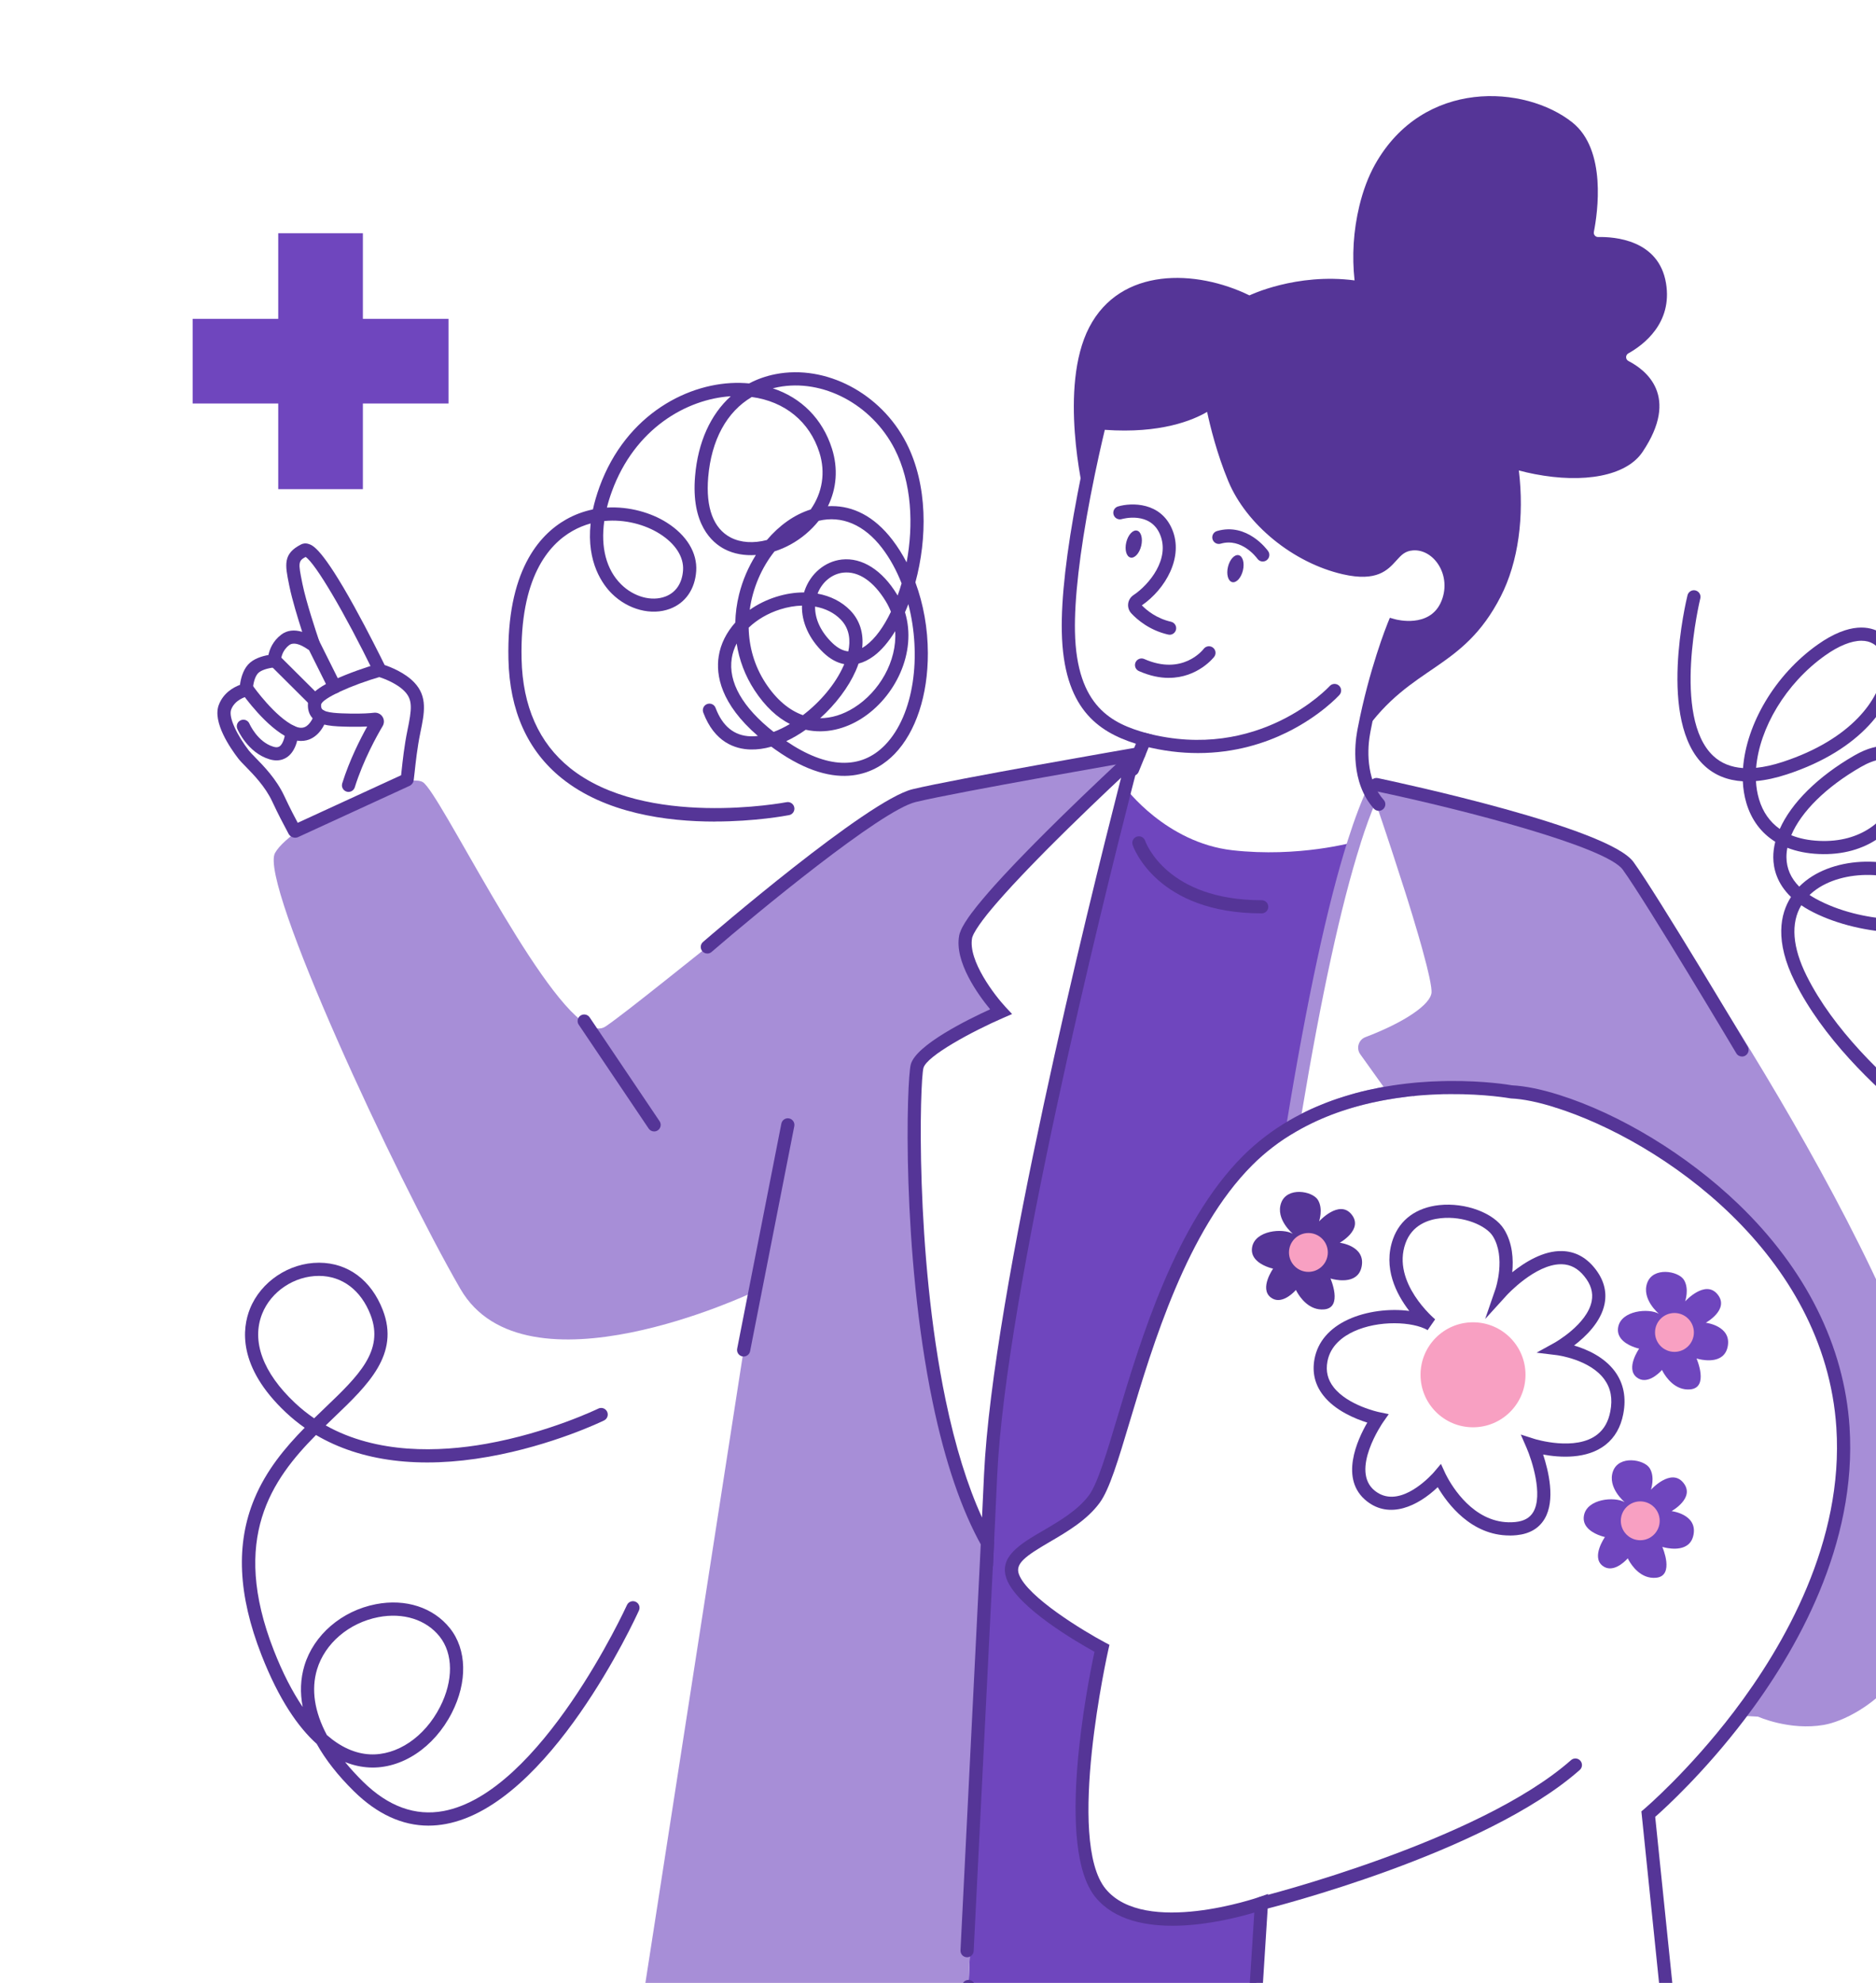 <svg width="141" height="149" viewBox="0 0 141 149" fill="none" xmlns="http://www.w3.org/2000/svg">
<path d="M101.779 63.273C100.088 68.585 98.532 76.329 97.177 84.604C95.978 85.3 94.826 86.158 93.775 87.207C86.35 94.632 84.337 109.799 82.26 112.631C80.182 115.46 75.275 116.218 76.125 118.483C76.973 120.749 82.824 123.862 82.824 123.862C82.824 123.862 79.52 138.399 82.731 142.27C85.939 146.14 94.811 143.024 94.811 143.024L94.247 151.897H72.685C72.685 151.897 73.488 131.792 74.214 115.937C74.293 114.163 74.374 112.446 74.452 110.814C75.112 96.977 82.431 67.577 84.578 59.194C84.578 59.194 87.63 63.322 92.623 63.89C97.614 64.457 101.777 63.274 101.777 63.274L101.779 63.273Z" fill="#6F46BE"/>
<path d="M84.862 57.2C84.862 57.2 84.848 57.212 84.84 57.22C84.837 57.22 84.835 57.223 84.833 57.227C84.797 57.261 84.756 57.298 84.713 57.337C84.685 57.362 84.657 57.388 84.627 57.416C84.621 57.423 84.611 57.431 84.604 57.438C84.546 57.492 84.482 57.55 84.418 57.613C84.3 57.722 84.17 57.842 84.03 57.974C83.997 58.005 83.966 58.037 83.931 58.068C83.713 58.273 83.472 58.499 83.212 58.746C83.162 58.792 83.112 58.84 83.061 58.886C82.241 59.662 81.246 60.614 80.202 61.635C80.133 61.703 80.063 61.772 79.992 61.842C79.804 62.026 79.616 62.211 79.428 62.399C79.268 62.556 79.108 62.715 78.948 62.875C78.846 62.977 78.745 63.078 78.644 63.18C78.57 63.252 78.496 63.327 78.423 63.401C78.41 63.414 78.397 63.427 78.384 63.442C78.309 63.515 78.235 63.591 78.161 63.665C77.976 63.853 77.79 64.043 77.605 64.231C77.531 64.307 77.456 64.383 77.384 64.457C77.299 64.544 77.214 64.632 77.13 64.719C77.077 64.774 77.022 64.83 76.971 64.886C76.93 64.929 76.887 64.972 76.847 65.015C76.805 65.058 76.763 65.102 76.724 65.145C76.682 65.188 76.641 65.231 76.6 65.274C76.559 65.317 76.517 65.359 76.476 65.402C75.989 65.915 75.522 66.419 75.094 66.897C74.927 67.082 74.768 67.264 74.615 67.44C74.536 67.531 74.46 67.622 74.384 67.709C74.325 67.778 74.267 67.846 74.211 67.914C74.207 67.919 74.204 67.924 74.198 67.93C74.11 68.034 74.026 68.136 73.943 68.237C73.94 68.242 73.937 68.245 73.933 68.25C73.879 68.316 73.826 68.381 73.777 68.445C73.773 68.45 73.77 68.453 73.769 68.457C73.717 68.521 73.666 68.584 73.618 68.646C73.59 68.683 73.562 68.719 73.536 68.755C73.488 68.816 73.442 68.877 73.399 68.937C73.396 68.94 73.394 68.943 73.392 68.945C73.325 69.036 73.26 69.125 73.199 69.209C73.014 69.476 72.864 69.716 72.757 69.923C72.726 69.983 72.698 70.04 72.676 70.093C72.645 70.164 72.62 70.23 72.6 70.291C72.59 70.328 72.581 70.362 72.576 70.395C72.133 72.713 75.227 76.027 75.227 76.027C75.227 76.027 69.371 78.566 68.931 80.112C68.621 81.196 68.257 94.129 70.587 105.298C71.414 109.273 72.582 113.023 74.216 115.939C73.49 131.793 72.686 151.899 72.686 151.899H48.058L55.892 101.442L56.564 97.12C56.564 97.12 39.46 105.243 34.601 96.85C29.743 88.456 19.457 66.308 20.67 64.099C21.884 61.891 30.35 57.893 31.784 58.776C33.037 59.548 40.198 74.525 44.06 76.954C44.628 77.31 45.124 77.398 45.519 77.129C48.609 75.032 65.177 61.116 68.38 59.903C71.251 58.814 82.453 57.283 84.753 56.976C84.881 56.958 84.956 57.114 84.862 57.203V57.2Z" fill="#A78ED7"/>
<path d="M74.633 117.691L73.785 116.178C72.267 113.469 71.028 109.84 70.104 105.395C67.748 94.089 68.137 81.091 68.457 79.972C68.873 78.515 72.727 76.614 74.419 75.842C73.537 74.775 71.716 72.278 72.092 70.298C72.1 70.254 72.114 70.201 72.128 70.148C72.156 70.061 72.188 69.978 72.226 69.891C72.254 69.826 72.285 69.76 72.322 69.688C72.437 69.468 72.597 69.209 72.797 68.922C72.858 68.838 72.917 68.754 72.98 68.671L72.993 68.646L73.024 68.61L73.391 68.135C73.439 68.076 73.488 68.014 73.537 67.953L73.562 67.924C73.645 67.821 73.731 67.718 73.82 67.612L73.836 67.592L74.009 67.388C74.087 67.297 74.165 67.204 74.244 67.114C74.4 66.935 74.561 66.754 74.725 66.567C75.13 66.115 75.585 65.624 76.118 65.061C76.156 65.02 76.201 64.974 76.243 64.929C76.278 64.891 76.323 64.845 76.367 64.8C76.407 64.759 76.447 64.719 76.486 64.677C76.516 64.645 76.546 64.614 76.577 64.582L77.253 63.885C77.436 63.696 77.625 63.507 77.809 63.319L78.027 63.101C78.042 63.084 78.057 63.069 78.072 63.055L78.141 62.985C78.194 62.932 78.245 62.88 78.298 62.828C78.394 62.731 78.496 62.629 78.598 62.527L79.08 62.05C79.251 61.88 79.423 61.71 79.595 61.541L79.857 61.284C80.769 60.392 81.733 59.464 82.721 58.529L82.872 58.387C83.131 58.141 83.373 57.913 83.591 57.709C83.629 57.674 83.659 57.646 83.688 57.618C83.834 57.481 83.966 57.359 84.083 57.252C84.144 57.194 84.205 57.136 84.263 57.083L84.284 57.063C84.32 57.029 84.352 56.999 84.383 56.971L84.541 56.821L84.583 56.799C84.789 56.664 85.055 56.661 85.266 56.796C85.495 56.943 85.602 57.218 85.533 57.483C85.434 57.864 85.272 58.487 85.059 59.316C82.853 67.932 75.605 97.117 74.95 110.837C74.872 112.469 74.793 114.185 74.712 115.959L74.635 117.691H74.633ZM73.813 69.207L73.79 69.239C73.724 69.326 73.663 69.41 73.605 69.493C73.432 69.742 73.295 69.963 73.198 70.148C73.171 70.196 73.151 70.242 73.132 70.287C73.107 70.343 73.087 70.394 73.074 70.438C73.071 70.447 73.067 70.465 73.064 70.481C72.741 72.184 74.778 74.816 75.59 75.685L76.069 76.198L75.425 76.477C73.082 77.494 69.668 79.334 69.408 80.244C69.134 81.205 68.767 94.141 71.072 105.194C71.797 108.68 72.716 111.642 73.808 114.031C73.859 112.921 73.91 111.837 73.96 110.789C74.62 96.975 81.888 67.709 84.101 59.068C84.159 58.842 84.213 58.631 84.264 58.435C84.051 58.634 83.812 58.86 83.553 59.105L83.403 59.246C82.419 60.177 81.459 61.099 80.552 61.989L80.291 62.243C80.119 62.411 79.949 62.579 79.779 62.749L79.299 63.224C79.199 63.325 79.1 63.424 78.999 63.525C78.943 63.579 78.893 63.629 78.844 63.678L78.514 64.01C78.332 64.195 78.146 64.385 77.963 64.573L77.286 65.27C77.262 65.297 77.235 65.322 77.212 65.348C77.169 65.394 77.125 65.439 77.082 65.485C77.042 65.526 77.002 65.566 76.965 65.607C76.918 65.655 76.879 65.695 76.841 65.736C76.309 66.295 75.861 66.78 75.465 67.224C75.303 67.407 75.143 67.587 74.99 67.762C74.914 67.85 74.838 67.939 74.762 68.026L74.599 68.219C74.59 68.231 74.58 68.242 74.569 68.254C74.491 68.346 74.417 68.437 74.343 68.526L74.305 68.572C74.262 68.625 74.219 68.676 74.179 68.727L74.141 68.777L73.811 69.204L73.813 69.207ZM74.323 68.556L74.32 68.559C74.32 68.559 74.321 68.556 74.323 68.556ZM73.561 67.924C73.561 67.924 73.559 67.925 73.557 67.927L73.561 67.924Z" fill="#553597"/>
<path d="M55.892 101.935C55.861 101.935 55.828 101.932 55.797 101.925C55.528 101.873 55.354 101.612 55.405 101.345L58.727 84.432C58.78 84.163 59.039 83.988 59.308 84.041C59.577 84.094 59.75 84.355 59.699 84.622L56.377 101.534C56.331 101.77 56.123 101.934 55.892 101.934V101.935Z" fill="#553597"/>
<path d="M49.164 85.021C49.005 85.021 48.849 84.945 48.753 84.803L43.498 77C43.344 76.774 43.405 76.466 43.632 76.314C43.858 76.162 44.166 76.222 44.318 76.448L49.573 84.251C49.727 84.477 49.666 84.785 49.44 84.937C49.355 84.995 49.258 85.021 49.164 85.021Z" fill="#553597"/>
<path d="M137.1 129.612C134.5 130.065 132.132 128.994 132.132 128.994L130.711 128.924C134.787 123.568 139.075 115.792 138.516 107.248C137.478 91.39 119.821 82.319 113.597 82.046C113.597 82.046 109.642 81.323 104.861 82.035L102.645 78.936C102.509 78.748 102.589 78.481 102.806 78.398C104.125 77.898 107.999 76.288 108.093 74.6C108.202 72.621 103.716 59.704 103.466 58.986C103.463 58.978 103.46 58.966 103.455 58.958C103.455 58.958 103.455 58.958 103.455 58.955C103.455 58.955 120.141 62.911 121.61 64.155C123.08 65.398 144.108 96.035 145.916 110.505C147.726 124.976 139.699 129.159 137.098 129.611L137.1 129.612Z" fill="#A78ED7"/>
<path d="M96.52 85.554L96.688 84.523C98.224 75.149 99.769 67.975 101.283 63.197L101.306 63.122C101.821 61.507 102.341 60.141 102.852 59.062C102.96 58.837 103.186 58.695 103.431 58.695H103.443C103.672 58.7 103.88 58.826 103.989 59.024L104.012 59.058L104.044 59.149C104.05 59.167 104.057 59.187 104.063 59.207C104.131 59.4 104.219 59.657 104.324 59.966L104.349 60.038C104.367 60.091 104.382 60.139 104.402 60.19C104.468 60.383 104.535 60.581 104.606 60.792L104.798 61.358C104.913 61.7 105.035 62.063 105.162 62.444C105.179 62.492 105.197 62.543 105.213 62.596C105.319 62.909 105.43 63.246 105.545 63.593L105.659 63.934C105.666 63.954 105.674 63.975 105.68 63.998L105.697 64.048C105.713 64.096 105.728 64.144 105.743 64.193C105.997 64.962 106.271 65.812 106.555 66.706L106.659 67.033C106.695 67.153 106.73 67.265 106.766 67.376L107.025 68.214C107.05 68.297 107.073 68.373 107.096 68.447C107.266 69 107.41 69.485 107.54 69.935C107.553 69.976 107.568 70.029 107.583 70.082C107.659 70.338 107.733 70.597 107.801 70.846L107.824 70.927C107.834 70.963 107.844 70.999 107.855 71.034C107.979 71.481 108.079 71.861 108.167 72.207L108.198 72.333C108.253 72.554 108.302 72.762 108.347 72.96C108.355 72.996 108.365 73.039 108.375 73.082L108.451 73.448C108.457 73.478 108.464 73.512 108.469 73.547C108.476 73.58 108.48 73.605 108.484 73.629C108.49 73.662 108.495 73.695 108.502 73.728L108.513 73.801C108.518 73.829 108.523 73.862 108.527 73.892L108.543 74.001C108.546 74.024 108.55 74.047 108.553 74.068C108.583 74.299 108.593 74.476 108.584 74.623C108.482 76.449 105.213 77.997 103.149 78.794L105.235 81.711L105.903 82.379L104.93 82.523C104.702 82.556 104.471 82.594 104.238 82.635C104.083 82.662 103.928 82.69 103.775 82.721L103.067 82.87C102.92 82.904 102.768 82.939 102.615 82.977C102.603 82.98 102.585 82.985 102.564 82.988C102.448 83.018 102.331 83.048 102.214 83.079C102.182 83.087 102.144 83.099 102.105 83.109L101.971 83.145C101.948 83.152 101.923 83.158 101.9 83.165C101.847 83.18 101.783 83.198 101.719 83.218C101.654 83.236 101.605 83.249 101.555 83.266C101.471 83.29 101.395 83.313 101.318 83.338C101.151 83.389 100.988 83.442 100.823 83.498C100.712 83.536 100.602 83.574 100.491 83.614C100.382 83.653 100.268 83.696 100.153 83.739L99.996 83.798C99.897 83.838 99.787 83.881 99.674 83.927C99.549 83.977 99.43 84.026 99.313 84.079C99.221 84.118 99.13 84.158 99.039 84.201L98.854 84.285C98.769 84.326 98.681 84.366 98.594 84.409L98.546 84.432C98.444 84.481 98.341 84.533 98.239 84.587L98.224 84.595C98.184 84.614 98.147 84.635 98.107 84.655C98.005 84.708 97.906 84.76 97.807 84.815L97.778 84.831C97.66 84.896 97.541 84.963 97.421 85.033L96.515 85.556L96.52 85.554ZM98.557 84.427L98.552 84.43C98.552 84.43 98.556 84.429 98.557 84.427ZM102.272 63.357L102.25 63.423C100.796 67.987 99.311 74.799 97.83 83.685C97.919 83.638 98.008 83.594 98.099 83.549L98.14 83.529C98.239 83.48 98.34 83.434 98.439 83.388L98.546 83.338C98.577 83.323 98.609 83.31 98.64 83.297C98.731 83.256 98.828 83.213 98.924 83.171C99.049 83.117 99.178 83.062 99.305 83.013C99.415 82.967 99.529 82.922 99.645 82.876L99.81 82.813C99.925 82.77 100.042 82.728 100.156 82.685C100.275 82.643 100.389 82.604 100.503 82.564C100.676 82.505 100.849 82.449 101.022 82.396C101.102 82.371 101.184 82.346 101.267 82.322C101.321 82.303 101.384 82.285 101.445 82.269C101.501 82.251 101.57 82.231 101.641 82.211L101.702 82.195C101.725 82.188 101.748 82.181 101.772 82.175L101.847 82.153C101.882 82.145 101.915 82.135 101.948 82.125C102.085 82.089 102.214 82.054 102.341 82.023L102.379 82.015C102.544 81.974 102.696 81.939 102.847 81.904L103.58 81.751C103.719 81.723 103.855 81.698 103.991 81.673L102.238 79.221C102.083 79.007 102.039 78.736 102.115 78.482C102.192 78.228 102.379 78.027 102.628 77.933C105.547 76.826 107.543 75.476 107.594 74.57C107.598 74.511 107.594 74.398 107.571 74.205C107.568 74.177 107.566 74.164 107.563 74.149L107.556 74.103C107.555 74.091 107.553 74.08 107.55 74.067L107.542 74.014C107.54 73.997 107.537 73.981 107.533 73.964L107.52 73.884C107.517 73.859 107.514 73.842 107.51 73.826L107.504 73.793C107.5 73.776 107.497 73.76 107.494 73.743L107.487 73.707C107.484 73.687 107.481 73.667 107.476 73.648L107.428 73.41C107.424 73.394 107.419 73.377 107.416 73.362L107.4 73.29C107.391 73.253 107.385 73.217 107.375 73.181C107.33 72.983 107.283 72.781 107.23 72.57L107.198 72.443C107.114 72.11 107.015 71.735 106.896 71.306C106.887 71.275 106.875 71.232 106.863 71.191L106.842 71.112C106.773 70.862 106.702 70.61 106.626 70.353C106.613 70.303 106.599 70.26 106.586 70.217C106.454 69.762 106.311 69.282 106.146 68.739C106.121 68.663 106.096 68.582 106.071 68.498L105.816 67.67C105.781 67.561 105.745 67.444 105.707 67.326L105.605 67.003C105.321 66.109 105.047 65.262 104.791 64.482C104.776 64.429 104.763 64.394 104.751 64.358L104.6 63.896C104.486 63.551 104.375 63.216 104.268 62.895C104.251 62.842 104.237 62.799 104.222 62.754C104.093 62.37 103.973 62.008 103.859 61.67L103.666 61.103C103.595 60.893 103.529 60.697 103.466 60.515C103.448 60.466 103.428 60.406 103.408 60.349L103.385 60.281C103.016 61.154 102.639 62.183 102.267 63.353L102.272 63.357ZM98.141 83.529C98.141 83.529 98.138 83.531 98.135 83.533L98.141 83.529ZM102.372 82.018C102.372 82.018 102.367 82.018 102.364 82.02C102.367 82.02 102.369 82.02 102.372 82.018Z" fill="#A78ED7"/>
<path d="M117.024 83.236C116.75 83.236 116.529 83.015 116.529 82.741V75.052C116.529 74.778 116.75 74.557 117.024 74.557C117.298 74.557 117.519 74.778 117.519 75.052V82.741C117.519 83.015 117.298 83.236 117.024 83.236Z" fill="#A78ED7"/>
<path d="M22.183 62.947C21.968 62.947 21.768 62.825 21.673 62.624C21.64 62.555 21.584 62.451 21.505 62.304C21.293 61.909 20.94 61.251 20.46 60.225C19.935 59.103 19.054 58.205 18.472 57.609C18.234 57.367 18.048 57.177 17.919 57.011C17.312 56.225 15.952 54.257 16.446 52.965C16.792 52.056 17.566 51.638 18.036 51.463C18.091 51.039 18.238 50.401 18.635 49.95C19.039 49.493 19.711 49.3 20.176 49.219C20.26 48.805 20.496 48.175 21.146 47.683C21.574 47.36 22.118 47.297 22.714 47.482C22.39 46.477 21.952 45.043 21.759 44.089L21.727 43.936C21.424 42.438 21.255 41.611 22.627 40.911C22.749 40.849 22.95 40.791 23.209 40.879C23.509 40.979 24.214 41.215 26.624 45.574C27.669 47.465 28.619 49.379 28.91 49.972C29.37 50.128 30.439 50.549 31.134 51.28C32.154 52.353 31.903 53.562 31.586 55.093C31.363 56.169 31.239 57.322 31.165 58.012C31.136 58.294 31.114 58.497 31.093 58.631C31.063 58.829 30.928 58.997 30.743 59.07L22.379 62.914L22.344 62.924C22.29 62.941 22.235 62.947 22.183 62.947ZM22.085 48.366C21.962 48.366 21.843 48.396 21.745 48.47C21.194 48.886 21.128 49.454 21.122 49.617C21.108 49.899 20.889 50.13 20.61 50.157C20.156 50.199 19.6 50.355 19.381 50.604C19.133 50.884 19.021 51.429 19.001 51.811C18.988 52.059 18.817 52.267 18.577 52.33C18.422 52.369 17.648 52.599 17.375 53.316C17.147 53.915 17.871 55.323 18.708 56.403C18.8 56.522 18.978 56.704 19.183 56.915C19.813 57.557 20.764 58.529 21.361 59.802C21.828 60.799 22.171 61.441 22.377 61.827L30.147 58.255C30.159 58.156 30.17 58.038 30.185 57.905C30.261 57.197 30.388 56.014 30.621 54.89C30.957 53.27 31.027 52.597 30.421 51.96C29.763 51.269 28.581 50.899 28.449 50.859C28.297 50.815 28.172 50.706 28.103 50.564C25.91 46.056 23.697 42.311 22.968 41.85C22.414 42.149 22.415 42.314 22.704 43.736L22.735 43.89C22.998 45.19 23.755 47.47 23.981 48.139C24.06 48.373 23.981 48.627 23.783 48.774C23.587 48.921 23.32 48.924 23.118 48.782C22.953 48.666 22.486 48.363 22.09 48.363L22.085 48.366ZM28.989 50.132C28.989 50.132 28.989 50.133 28.989 50.135C28.989 50.135 28.989 50.133 28.989 50.132Z" fill="#553597"/>
<path d="M26.195 59.507C26.146 59.507 26.096 59.501 26.047 59.484C25.786 59.403 25.641 59.124 25.722 58.864C26.266 57.121 27.08 55.524 27.599 54.592C27.261 54.61 26.829 54.62 26.291 54.61C25.081 54.585 24.035 54.566 23.484 53.96C23.227 53.678 23.113 53.303 23.148 52.848C23.184 52.373 23.532 51.701 25.939 50.729C27.164 50.234 28.358 49.889 28.408 49.874C28.672 49.799 28.946 49.95 29.02 50.213C29.096 50.475 28.944 50.749 28.682 50.825C26.377 51.49 24.252 52.473 24.133 52.929C24.115 53.181 24.187 53.262 24.215 53.293C24.479 53.584 25.494 53.603 26.309 53.62C27.215 53.638 27.788 53.595 28.108 53.557C28.36 53.528 28.606 53.64 28.746 53.854C28.886 54.069 28.891 54.339 28.761 54.559C28.345 55.258 27.307 57.108 26.667 59.157C26.601 59.369 26.406 59.506 26.195 59.506V59.507Z" fill="#553597"/>
<path d="M25.161 52.11C24.98 52.11 24.805 52.01 24.717 51.836L23.064 48.522C22.942 48.277 23.041 47.98 23.287 47.858C23.533 47.736 23.828 47.835 23.95 48.081L25.603 51.396C25.725 51.64 25.626 51.937 25.381 52.059C25.31 52.094 25.234 52.112 25.16 52.112L25.161 52.11Z" fill="#553597"/>
<path d="M22.633 55.678C22.374 55.678 22.074 55.621 21.735 55.466C20.023 54.682 18.29 52.239 18.216 52.135C18.059 51.912 18.112 51.602 18.337 51.445C18.559 51.287 18.868 51.341 19.026 51.564C19.043 51.587 20.68 53.894 22.148 54.565C22.453 54.706 22.707 54.725 22.924 54.626C23.323 54.443 23.562 53.881 23.62 53.679C23.696 53.417 23.97 53.265 24.232 53.339C24.494 53.414 24.646 53.686 24.573 53.948C24.541 54.067 24.225 55.115 23.344 55.522C23.166 55.605 22.928 55.676 22.636 55.676L22.633 55.678Z" fill="#553597"/>
<path d="M23.701 53.153C23.574 53.153 23.448 53.105 23.351 53.01L20.275 49.949C20.082 49.756 20.081 49.442 20.275 49.249C20.468 49.056 20.782 49.054 20.975 49.249L24.05 52.31C24.244 52.503 24.245 52.816 24.05 53.01C23.953 53.107 23.826 53.155 23.699 53.155L23.701 53.153Z" fill="#553597"/>
<path d="M20.784 57.138C20.625 57.138 20.449 57.113 20.254 57.055C18.609 56.559 17.868 54.841 17.837 54.769C17.731 54.516 17.848 54.226 18.101 54.12C18.353 54.013 18.643 54.132 18.749 54.384C18.754 54.396 19.346 55.747 20.539 56.108C20.813 56.191 20.944 56.131 21.016 56.08C21.305 55.879 21.43 55.259 21.445 54.991C21.46 54.719 21.696 54.511 21.967 54.524C22.239 54.539 22.448 54.77 22.434 55.042C22.427 55.176 22.345 56.356 21.587 56.889C21.407 57.014 21.14 57.138 20.782 57.138H20.784Z" fill="#553597"/>
<path d="M103.628 60.929C103.493 60.929 103.358 60.873 103.26 60.764C101.483 58.783 101.845 55.843 101.998 54.989C102.01 54.922 102.023 54.849 102.036 54.778L102.053 54.692C102.902 50.285 104.239 46.969 104.295 46.83L104.46 46.423L104.884 46.54C104.985 46.566 107.379 47.188 108.271 45.316C108.732 44.349 108.653 43.215 108.064 42.357C107.597 41.679 106.899 41.303 106.192 41.359C105.598 41.405 105.326 41.705 104.952 42.119C104.3 42.84 103.49 43.74 100.922 43.152C97.215 42.303 93.676 39.427 92.318 36.156C91.461 34.097 90.955 32.017 90.727 30.951C89.666 31.574 87.231 32.601 83.038 32.299C82.852 33.068 82.408 34.962 81.961 37.287C81.145 41.539 80.743 45.06 80.794 47.469C80.913 53.148 83.632 54.381 86.171 55.09L86.708 55.24L85.581 57.997C85.477 58.252 85.188 58.372 84.936 58.268C84.683 58.164 84.561 57.875 84.665 57.623L85.374 55.887C82.49 54.978 79.924 53.197 79.806 47.49C79.751 44.977 80.15 41.481 80.989 37.1C81.522 34.333 82.05 32.165 82.15 31.759C82.225 31.46 82.512 31.258 82.82 31.289C87.676 31.705 90.008 30.292 90.605 29.848C90.783 29.72 91.006 29.69 91.206 29.769C91.405 29.848 91.55 30.022 91.592 30.233C91.724 30.926 92.232 33.371 93.232 35.777C94.456 38.722 97.782 41.418 101.143 42.187C103.142 42.644 103.64 42.093 104.216 41.455C104.643 40.983 105.127 40.446 106.115 40.369C107.178 40.288 108.21 40.819 108.879 41.793C109.667 42.941 109.776 44.453 109.164 45.738C108.28 47.594 106.295 47.782 105.062 47.586C104.688 48.584 103.689 51.419 103.023 54.876L103.006 54.963C102.995 55.026 102.982 55.092 102.972 55.156C102.696 56.692 102.822 58.794 103.996 60.103C104.179 60.306 104.161 60.619 103.958 60.802C103.864 60.886 103.746 60.929 103.628 60.929ZM82.73 32.274C82.73 32.274 82.736 32.274 82.738 32.274C82.734 32.274 82.731 32.274 82.73 32.274Z" fill="#553597"/>
<path d="M81.474 37.193C81.992 34.5 82.509 32.371 82.631 31.878C82.646 31.817 82.707 31.774 82.771 31.781C87.814 32.213 90.27 30.712 90.899 30.246C90.978 30.188 91.087 30.233 91.105 30.327C91.244 31.056 91.76 33.528 92.775 35.967C93.981 38.871 97.28 41.811 101.033 42.671C104.785 43.529 104.134 41.022 106.153 40.866C108.176 40.711 109.803 43.246 108.717 45.529C107.63 47.809 104.752 47.017 104.752 47.017C104.752 47.017 103.388 50.378 102.538 54.783C102.52 54.879 102.5 54.976 102.484 55.077C106.084 49.906 109.919 50.441 112.798 44.814C114.126 42.219 114.573 38.788 114.156 35.351C114.548 35.457 114.948 35.549 115.352 35.627C119.002 36.331 122.219 35.792 123.45 33.965C126.283 29.756 123.688 27.793 122.396 27.129C122.163 27.011 122.158 26.679 122.389 26.552C123.511 25.925 125.717 24.288 125.217 21.282C124.675 18 121.309 17.785 120.121 17.812C119.913 17.818 119.754 17.627 119.796 17.424C120.074 16.002 120.774 11.263 118.174 9.197C114.633 6.382 106.977 5.886 103.343 12.368C102.827 13.294 102.444 14.342 102.173 15.457C101.715 17.351 101.609 19.244 101.809 21.07C97.423 20.493 93.909 22.196 93.909 22.196C89.879 20.232 84.223 20.057 81.867 24.593C79.54 29.076 81.431 37.005 81.476 37.194L81.474 37.193Z" fill="#553597"/>
<path d="M90.043 56.588C88.77 56.588 87.391 56.432 85.914 56.047C85.65 55.978 85.492 55.707 85.56 55.443C85.629 55.179 85.898 55.021 86.163 55.089C94.623 57.294 99.886 51.612 99.938 51.554C100.121 51.351 100.434 51.336 100.637 51.518C100.84 51.701 100.857 52.013 100.674 52.216C100.616 52.28 99.231 53.8 96.717 55.037C95.121 55.823 92.846 56.588 90.041 56.588H90.043Z" fill="#553597"/>
<path d="M93.417 42.867C93.552 42.308 93.41 41.794 93.1 41.719C92.79 41.644 92.429 42.036 92.294 42.595C92.159 43.154 92.301 43.668 92.611 43.743C92.921 43.818 93.282 43.425 93.417 42.867Z" fill="#553597"/>
<path d="M85.773 41.02C85.908 40.461 85.767 39.947 85.457 39.872C85.147 39.797 84.786 40.19 84.651 40.749C84.516 41.307 84.658 41.821 84.968 41.896C85.278 41.971 85.638 41.579 85.773 41.02Z" fill="#553597"/>
<path d="M87.851 50.939C87.189 50.939 86.437 50.797 85.6 50.427C85.35 50.317 85.237 50.025 85.346 49.774C85.457 49.523 85.749 49.411 86 49.52C88.877 50.789 90.405 48.842 90.469 48.758C90.635 48.541 90.945 48.497 91.162 48.662C91.38 48.825 91.425 49.134 91.261 49.352C91.247 49.371 90.045 50.936 87.851 50.936V50.939Z" fill="#553597"/>
<path d="M87.907 47.697C87.871 47.697 87.833 47.693 87.796 47.683C86.382 47.36 85.455 46.546 85.029 46.089C84.848 45.895 84.762 45.632 84.792 45.368C84.823 45.104 84.968 44.867 85.191 44.718C86.374 43.933 87.961 41.997 87.186 40.156C86.453 38.414 84.394 38.981 84.307 39.008C84.044 39.082 83.77 38.932 83.695 38.669C83.619 38.407 83.769 38.133 84.029 38.057C85.059 37.755 87.237 37.724 88.098 39.773C88.981 41.874 87.595 44.264 85.821 45.489C86.196 45.872 86.93 46.474 88.016 46.721C88.283 46.782 88.45 47.048 88.389 47.314C88.336 47.543 88.133 47.698 87.907 47.698V47.697Z" fill="#553597"/>
<path d="M94.908 42.194C94.753 42.194 94.601 42.121 94.506 41.986C94.458 41.918 93.334 40.389 91.747 40.854C91.484 40.931 91.209 40.78 91.133 40.517C91.057 40.255 91.207 39.979 91.47 39.904C93.738 39.24 95.25 41.322 95.312 41.412C95.471 41.634 95.418 41.943 95.195 42.101C95.108 42.162 95.009 42.192 94.91 42.192L94.908 42.194Z" fill="#553597"/>
<path d="M53.161 71.651C53.023 71.651 52.884 71.593 52.787 71.48C52.609 71.273 52.632 70.96 52.838 70.782C53.341 70.346 65.216 60.118 68.587 59.304C71.859 58.516 84.959 56.252 85.513 56.154C85.782 56.106 86.039 56.288 86.086 56.559C86.132 56.828 85.952 57.085 85.681 57.131C85.546 57.154 72.059 59.486 68.818 60.268C66.213 60.897 56.866 68.612 53.483 71.532C53.389 71.613 53.274 71.653 53.16 71.653L53.161 71.651Z" fill="#553597"/>
<path d="M130.929 79.391C130.761 79.391 130.596 79.306 130.503 79.151C130.436 79.037 123.738 67.797 121.968 65.35C120.727 63.636 110.155 60.875 103.352 59.44C103.085 59.384 102.914 59.121 102.97 58.852C103.026 58.585 103.288 58.413 103.557 58.469C105.327 58.844 120.907 62.197 122.77 64.769C124.566 67.251 131.077 78.179 131.355 78.642C131.495 78.877 131.417 79.18 131.183 79.32C131.104 79.368 131.016 79.39 130.931 79.39L130.929 79.391Z" fill="#553597"/>
<path d="M72.686 147.074C72.678 147.074 72.669 147.074 72.661 147.074C72.387 147.061 72.178 146.829 72.191 146.555L73.721 115.911C73.734 115.637 73.966 115.424 74.24 115.441C74.514 115.454 74.724 115.686 74.711 115.96L73.181 146.604C73.168 146.868 72.948 147.074 72.688 147.074H72.686Z" fill="#553597"/>
<path d="M72.686 152.391C72.686 152.391 72.673 152.391 72.666 152.391C72.392 152.379 72.181 152.15 72.191 151.876L72.296 149.256C72.308 148.982 72.541 148.772 72.811 148.78C73.085 148.792 73.296 149.021 73.286 149.295L73.181 151.915C73.169 152.181 72.951 152.391 72.686 152.391Z" fill="#553597"/>
<path d="M94.826 68.633C86.98 68.633 85.201 63.706 85.13 63.497C85.041 63.238 85.18 62.957 85.439 62.868C85.698 62.781 85.979 62.918 86.068 63.175C86.134 63.362 87.726 67.645 94.828 67.645C95.102 67.645 95.323 67.866 95.323 68.14C95.323 68.414 95.102 68.635 94.828 68.635L94.826 68.633Z" fill="#553597"/>
<path d="M126.039 152.391H93.72L94.273 143.715C92.047 144.382 85.229 146.055 82.353 142.585C79.279 138.881 81.757 126.473 82.262 124.12C80.913 123.374 76.461 120.787 75.662 118.657C75.034 116.983 76.675 116.023 78.415 115.007C79.637 114.292 81.023 113.482 81.863 112.337C82.492 111.479 83.19 109.151 83.996 106.453C85.727 100.675 88.341 91.941 93.426 86.856C94.456 85.828 95.636 84.926 96.931 84.175C97.056 84.102 97.18 84.031 97.307 83.964L97.332 83.951C97.441 83.891 97.55 83.832 97.66 83.776C97.703 83.754 97.748 83.731 97.79 83.71C97.893 83.655 97.997 83.602 98.101 83.553L98.147 83.53C98.264 83.474 98.38 83.418 98.497 83.363L98.548 83.34C98.579 83.325 98.611 83.312 98.642 83.299C98.729 83.257 98.828 83.215 98.926 83.173C99.051 83.119 99.18 83.064 99.307 83.015C99.417 82.969 99.531 82.924 99.647 82.878L99.812 82.815C99.927 82.772 100.044 82.73 100.158 82.687C100.282 82.642 100.398 82.602 100.511 82.564C100.68 82.507 100.853 82.451 101.025 82.398L101.041 82.393C101.12 82.368 101.198 82.343 101.277 82.322C101.322 82.307 101.381 82.291 101.439 82.274C101.505 82.254 101.571 82.234 101.638 82.216C101.683 82.201 101.729 82.19 101.775 82.177L101.851 82.155C101.886 82.147 101.919 82.137 101.952 82.127C102.089 82.091 102.217 82.056 102.345 82.025L102.382 82.017C102.547 81.975 102.699 81.941 102.851 81.906L103.584 81.753C103.75 81.72 103.912 81.69 104.074 81.662C104.313 81.619 104.554 81.579 104.788 81.545H104.805C104.902 81.528 105.001 81.513 105.097 81.502L105.678 81.428C105.864 81.406 106.044 81.388 106.222 81.37L106.405 81.352H106.408C106.456 81.348 106.504 81.345 106.552 81.34L106.831 81.319C107.017 81.304 107.204 81.291 107.389 81.281C107.474 81.276 107.565 81.271 107.654 81.266C107.928 81.254 108.194 81.243 108.454 81.238H108.544C108.601 81.235 108.661 81.233 108.718 81.233C108.796 81.233 108.882 81.23 108.966 81.23C111.558 81.208 113.376 81.507 113.654 81.556C114.624 81.603 115.84 81.85 117.173 82.271C121.775 83.719 126.814 86.788 130.655 90.478C135.722 95.349 138.613 101.137 139.011 107.217C139.59 116.058 135.033 124.065 131.106 129.225C128.106 133.165 125.182 135.841 124.405 136.526L126.039 152.391ZM94.774 151.401H124.941L123.367 136.112L123.567 135.944C123.6 135.916 126.903 133.109 130.317 128.626C134.14 123.6 138.58 115.819 138.021 107.281C137.168 94.24 124.907 85.742 116.874 83.213C115.606 82.812 114.465 82.581 113.576 82.541L113.508 82.533C113.49 82.53 111.626 82.195 108.968 82.216C108.885 82.216 108.806 82.216 108.725 82.22C108.666 82.22 108.616 82.22 108.565 82.221H108.471C108.222 82.23 107.963 82.239 107.699 82.251C107.616 82.254 107.532 82.259 107.448 82.264C107.266 82.274 107.088 82.286 106.908 82.3L106.63 82.322C106.547 82.329 106.465 82.337 106.382 82.345L106.234 82.373L106.212 82.362C106.074 82.376 105.935 82.391 105.795 82.406L105.224 82.479C105.128 82.49 105.039 82.503 104.95 82.517H104.933C104.709 82.551 104.478 82.589 104.245 82.632C104.087 82.659 103.933 82.688 103.778 82.718L103.071 82.866C102.924 82.901 102.772 82.936 102.618 82.974C102.607 82.977 102.589 82.982 102.567 82.985C102.452 83.015 102.335 83.045 102.217 83.076C102.186 83.084 102.148 83.096 102.109 83.106L102.031 83.127C101.995 83.137 101.967 83.144 101.94 83.152L101.906 83.162C101.845 83.178 101.784 83.195 101.724 83.213L101.706 83.218C101.658 83.231 101.607 83.246 101.557 83.261C101.473 83.284 101.407 83.305 101.34 83.327L101.32 83.333C101.153 83.385 100.99 83.437 100.825 83.493C100.713 83.53 100.605 83.568 100.5 83.606C100.384 83.647 100.27 83.69 100.155 83.733L99.998 83.792C99.899 83.832 99.789 83.875 99.677 83.921C99.551 83.97 99.432 84.02 99.315 84.073C99.224 84.112 99.132 84.152 99.043 84.193L98.904 84.256C98.802 84.302 98.698 84.353 98.594 84.403L98.548 84.426C98.446 84.475 98.343 84.526 98.241 84.581L98.226 84.587C98.186 84.606 98.149 84.627 98.109 84.647C98.007 84.7 97.908 84.752 97.809 84.807L97.777 84.825C97.657 84.889 97.541 84.957 97.423 85.025C96.202 85.733 95.091 86.582 94.123 87.551C89.214 92.46 86.643 101.048 84.94 106.732C84.038 109.745 83.386 111.921 82.657 112.918C81.696 114.228 80.216 115.093 78.91 115.857C77.06 116.937 76.281 117.497 76.585 118.303C77.227 120.019 81.472 122.579 83.053 123.42L83.386 123.598L83.302 123.968C83.269 124.111 80.089 138.31 83.109 141.948C86.059 145.509 94.558 142.582 94.644 142.55L95.302 142.319V143.034V143.05L94.771 151.396L94.774 151.401ZM98.558 84.429L98.553 84.432C98.553 84.432 98.556 84.431 98.558 84.429ZM98.142 83.53C98.142 83.53 98.139 83.531 98.135 83.533L98.142 83.53ZM102.373 82.018C102.373 82.018 102.368 82.018 102.364 82.02C102.368 82.02 102.369 82.02 102.373 82.018Z" fill="#553597"/>
<path d="M94.812 143.519C94.591 143.519 94.388 143.368 94.332 143.144C94.266 142.878 94.428 142.609 94.692 142.543C94.855 142.502 111.149 138.382 118.079 132.261C118.284 132.079 118.597 132.099 118.777 132.304C118.957 132.508 118.939 132.822 118.734 133.001C111.622 139.285 95.609 143.334 94.931 143.504C94.891 143.514 94.85 143.519 94.811 143.519H94.812Z" fill="#553597"/>
<path d="M113.46 115.381C110.581 115.381 108.799 113.005 108.06 111.75C106.547 113.195 104.448 114.154 102.735 112.809C100.635 111.162 102.027 108.167 102.765 106.899C101.881 106.623 100.344 106.004 99.448 104.843C98.83 104.049 98.61 103.133 98.797 102.123C99.036 100.835 99.91 99.807 101.329 99.152C102.684 98.526 104.441 98.31 105.92 98.508C104.948 97.249 103.922 95.266 104.702 93.091C105.222 91.639 106.456 90.739 108.177 90.555C110.142 90.347 112.281 91.143 113.044 92.37C113.693 93.415 113.754 94.649 113.66 95.603C114.602 94.847 116.003 93.968 117.412 94.009C118.361 94.034 119.174 94.456 119.833 95.263C120.526 96.111 120.785 97.02 120.603 97.962C120.339 99.33 119.178 100.442 118.308 101.105C119.263 101.389 120.575 101.96 121.382 103.062C122.032 103.953 122.242 105.026 122.004 106.253C121.816 107.234 121.374 108.007 120.691 108.554C119.273 109.687 117.183 109.522 115.981 109.298C116.386 110.524 116.917 112.725 116.099 114.119C115.673 114.845 114.963 115.261 113.988 115.358C113.81 115.376 113.635 115.385 113.464 115.385L113.46 115.381ZM108.301 110.001L108.626 110.708C108.626 110.708 108.692 110.85 108.816 111.075C109.418 112.154 111.122 114.64 113.889 114.37C114.539 114.305 114.982 114.06 115.242 113.616C115.993 112.335 115.132 109.702 114.737 108.796L114.302 107.796L115.341 108.128C115.371 108.138 118.437 109.085 120.07 107.78C120.57 107.379 120.885 106.818 121.03 106.065C121.215 105.107 121.07 104.318 120.583 103.65C119.488 102.145 117.034 101.833 117.009 101.83L115.488 101.645L116.83 100.904C116.854 100.891 119.295 99.521 119.631 97.772C119.757 97.124 119.572 96.508 119.065 95.89C118.59 95.307 118.042 95.017 117.387 94.999C117.366 94.999 117.344 94.999 117.323 94.999C115.384 94.999 113.262 97.31 113.241 97.334L111.625 99.112L112.406 96.84C112.414 96.817 113.19 94.484 112.203 92.893C111.705 92.091 110.008 91.356 108.283 91.54C107.347 91.639 106.129 92.049 105.636 93.426C104.575 96.383 107.832 99.112 107.865 99.139L107.302 99.949C106.179 99.302 103.621 99.185 101.745 100.051C100.968 100.409 99.995 101.092 99.77 102.303C99.635 103.033 99.785 103.665 100.231 104.235C101.29 105.608 103.618 106.105 103.641 106.11L104.379 106.263L103.946 106.88C103.922 106.917 101.427 110.525 103.347 112.032C105.004 113.334 107.075 111.372 107.67 110.74C107.75 110.656 107.794 110.603 107.797 110.598L108.301 110.002V110.001Z" fill="#553597"/>
<path d="M110.712 107.251C112.891 107.251 114.657 105.485 114.657 103.306C114.657 101.127 112.891 99.361 110.712 99.361C108.533 99.361 106.767 101.127 106.767 103.306C106.767 105.485 108.533 107.251 110.712 107.251Z" fill="#F8A0C2"/>
<path d="M102.341 95.169C102.275 95.515 102.12 95.753 101.92 95.911C101.23 96.464 99.999 96.071 99.999 96.071C99.999 96.071 100.95 98.251 99.536 98.391C98.387 98.503 97.698 97.471 97.478 97.078C97.427 96.987 97.402 96.931 97.402 96.931C97.402 96.931 97.384 96.954 97.348 96.99C97.124 97.228 96.242 98.069 95.502 97.487C94.644 96.814 95.686 95.33 95.686 95.33C95.686 95.33 94.756 95.139 94.317 94.57C94.142 94.345 94.045 94.062 94.111 93.709C94.343 92.456 96.406 92.27 97.171 92.712C97.171 92.712 95.85 91.621 96.29 90.394C96.731 89.164 98.632 89.489 99.051 90.161C99.468 90.834 99.143 91.778 99.143 91.778C99.143 91.778 100.65 90.113 101.577 91.25C102.504 92.385 100.696 93.383 100.696 93.383C100.696 93.383 102.644 93.614 102.342 95.169H102.341Z" fill="#553597"/>
<path d="M98.339 95.573C99.146 95.573 99.799 94.919 99.799 94.113C99.799 93.306 99.146 92.653 98.339 92.653C97.533 92.653 96.879 93.306 96.879 94.113C96.879 94.919 97.533 95.573 98.339 95.573Z" fill="#F8A0C2"/>
<path d="M129.854 101.18C129.788 101.526 129.632 101.764 129.433 101.922C128.743 102.475 127.512 102.082 127.512 102.082C127.512 102.082 128.463 104.262 127.049 104.402C125.9 104.514 125.21 103.481 124.991 103.089C124.94 102.998 124.915 102.942 124.915 102.942C124.915 102.942 124.897 102.965 124.861 103.001C124.636 103.239 123.755 104.08 123.014 103.498C122.156 102.825 123.199 101.341 123.199 101.341C123.199 101.341 122.268 101.15 121.83 100.581C121.655 100.356 121.557 100.072 121.623 99.719C121.856 98.467 123.918 98.281 124.684 98.723C124.684 98.723 123.362 97.632 123.803 96.404C124.244 95.175 126.144 95.5 126.563 96.172C126.981 96.845 126.656 97.789 126.656 97.789C126.656 97.789 128.162 96.124 129.09 97.261C130.017 98.396 128.208 99.394 128.208 99.394C128.208 99.394 130.157 99.625 129.855 101.18H129.854Z" fill="#6F46BE"/>
<path d="M125.852 101.584C126.658 101.584 127.312 100.93 127.312 100.123C127.312 99.317 126.658 98.663 125.852 98.663C125.045 98.663 124.392 99.317 124.392 100.123C124.392 100.93 125.045 101.584 125.852 101.584Z" fill="#F8A0C2"/>
<path d="M127.281 115.335C127.215 115.681 127.06 115.919 126.86 116.077C126.171 116.63 124.94 116.238 124.94 116.238C124.94 116.238 125.89 118.417 124.476 118.557C123.328 118.67 122.638 117.637 122.419 117.244C122.368 117.153 122.343 117.097 122.343 117.097C122.343 117.097 122.325 117.12 122.288 117.157C122.064 117.394 121.183 118.236 120.442 117.653C119.584 116.98 120.627 115.497 120.627 115.497C120.627 115.497 119.696 115.305 119.257 114.736C119.082 114.512 118.985 114.228 119.051 113.875C119.284 112.622 121.346 112.436 122.112 112.878C122.112 112.878 120.79 111.787 121.231 110.56C121.671 109.331 123.572 109.656 123.991 110.327C124.409 111 124.084 111.944 124.084 111.944C124.084 111.944 125.59 110.279 126.517 111.416C127.445 112.551 125.636 113.55 125.636 113.55C125.636 113.55 127.585 113.781 127.283 115.335H127.281Z" fill="#6F46BE"/>
<path d="M123.282 115.739C124.088 115.739 124.742 115.085 124.742 114.279C124.742 113.472 124.088 112.819 123.282 112.819C122.475 112.819 121.821 113.472 121.821 114.279C121.821 115.085 122.475 115.739 123.282 115.739Z" fill="#F8A0C2"/>
<path d="M33.711 23.958V30.32H27.274V36.757H20.912V30.32H14.479V23.958H20.912V17.526H27.274V23.958H33.711Z" fill="#6F46BE"/>
<path d="M32.209 137.184C30.23 137.184 28.349 136.318 26.599 134.6C25.402 133.422 24.464 132.226 23.803 131.04C22.407 129.784 20.963 127.713 19.656 124.372C17.887 119.849 17.711 116.01 19.115 112.634C20.011 110.476 21.438 108.771 22.899 107.285C22.404 106.938 21.937 106.557 21.494 106.143C17.812 102.686 18.216 99.779 18.784 98.353C19.6 96.307 21.729 94.885 23.966 94.885H23.996C26.161 94.896 27.903 96.195 28.773 98.445C30.056 101.769 27.659 104.065 25.119 106.496C24.908 106.697 24.695 106.902 24.481 107.111C28.345 109.279 33.016 109.118 36.532 108.494C41.207 107.666 44.931 105.866 44.967 105.847C45.213 105.727 45.51 105.829 45.629 106.075C45.749 106.321 45.647 106.616 45.401 106.737C45.246 106.813 41.534 108.609 36.727 109.464C31.546 110.385 27.121 109.819 23.75 107.831C20.433 111.179 17.289 115.597 20.579 124.011C21.234 125.685 21.965 127.111 22.752 128.269C22.542 127.193 22.582 126.149 22.88 125.161C23.577 122.852 25.685 121.039 28.253 120.544C30.487 120.112 32.564 120.786 33.812 122.346C35.092 123.946 35.148 126.387 33.957 128.715C32.62 131.327 30.185 132.935 27.756 132.813C27.202 132.785 26.588 132.668 25.936 132.406C26.339 132.901 26.793 133.397 27.296 133.892C29.18 135.744 31.211 136.481 33.333 136.087C40.648 134.724 47.058 120.749 47.122 120.608C47.234 120.359 47.528 120.249 47.777 120.362C48.026 120.475 48.137 120.768 48.023 121.017C47.754 121.613 41.331 135.603 33.513 137.06C33.074 137.141 32.64 137.183 32.211 137.183L32.209 137.184ZM24.563 130.373C25.593 131.274 26.684 131.771 27.802 131.827C29.845 131.926 31.913 130.531 33.072 128.266C34.084 126.289 34.071 124.26 33.036 122.966C32.023 121.699 30.304 121.158 28.439 121.517C26.228 121.945 24.418 123.488 23.828 125.448C23.374 126.951 23.636 128.632 24.565 130.373H24.563ZM23.966 95.875C22.123 95.875 20.372 97.041 19.704 98.721C18.884 100.777 19.76 103.158 22.173 105.422C22.633 105.854 23.113 106.237 23.611 106.575C23.889 106.304 24.164 106.04 24.435 105.781C26.926 103.395 28.895 101.51 27.849 98.802C27.134 96.951 25.727 95.885 23.991 95.875H23.968H23.966Z" fill="#553597"/>
<path d="M53.725 61.735C50.112 61.735 45.493 61.116 42.215 58.476C39.646 56.408 38.301 53.404 38.214 49.544C38.065 42.973 40.489 40.202 42.548 39.034C43.202 38.664 43.881 38.42 44.564 38.278C44.678 37.749 44.842 37.186 45.059 36.585C47.072 31.074 51.828 28.687 55.642 28.773C55.867 28.778 56.09 28.791 56.306 28.811C56.908 28.492 57.568 28.258 58.278 28.118C62.064 27.37 66.206 29.543 68.121 33.284C69.743 36.45 69.692 40.473 68.801 43.761C69.405 45.395 69.734 47.218 69.738 49.076C69.747 52.241 68.836 55.003 67.239 56.656C65.948 57.991 63.069 59.723 58.276 56.326C58.174 56.253 58.073 56.181 57.974 56.108C57.443 56.258 56.915 56.333 56.395 56.319C55.245 56.286 53.697 55.778 52.857 53.541C52.762 53.285 52.89 53 53.146 52.904C53.402 52.808 53.687 52.937 53.783 53.193C54.301 54.575 55.189 55.295 56.421 55.329C56.596 55.334 56.776 55.325 56.961 55.301C54.174 52.891 53.793 50.747 54.019 49.305C54.162 48.388 54.603 47.52 55.265 46.779C55.279 46.083 55.373 45.378 55.547 44.675C55.807 43.621 56.243 42.608 56.811 41.704C55.966 41.763 55.154 41.624 54.466 41.268C53.504 40.77 51.935 39.395 52.242 35.775C52.458 33.216 53.41 31.142 54.925 29.776C51.597 29.987 47.713 32.205 45.99 36.924C45.838 37.338 45.714 37.744 45.615 38.141C47.308 38.046 48.937 38.528 50.105 39.263C51.611 40.212 52.42 41.544 52.326 42.918C52.232 44.279 51.516 45.311 50.359 45.746C48.965 46.273 47.209 45.816 45.988 44.609C45.32 43.949 44.073 42.289 44.391 39.334C43.931 39.46 43.475 39.645 43.035 39.894C41.21 40.928 39.065 43.438 39.202 49.52C39.281 53.072 40.504 55.826 42.834 57.702C48.523 62.281 59.012 60.299 59.117 60.279C59.385 60.227 59.645 60.401 59.698 60.67C59.751 60.939 59.576 61.199 59.307 61.251C59.102 61.291 56.771 61.731 53.725 61.731V61.735ZM59.094 55.692C62.137 57.763 64.704 57.861 66.529 55.973C68.71 53.716 69.276 49.269 68.27 45.396C68.189 45.604 68.107 45.806 68.019 46.004C68.946 49.035 67.267 52.414 64.724 54.013C63.529 54.764 62.051 55.169 60.559 54.836C60.088 55.169 59.594 55.46 59.094 55.694V55.692ZM55.367 48.353C55.184 48.708 55.058 49.079 54.999 49.462C54.72 51.254 55.806 53.156 58.147 54.999C58.55 54.846 58.961 54.645 59.368 54.404C58.431 53.925 57.519 53.107 56.7 51.851C56.004 50.782 55.555 49.596 55.367 48.353ZM61.645 53.967C62.477 53.965 63.343 53.711 64.198 53.173C66.084 51.988 67.43 49.686 67.282 47.428C66.793 48.226 66.25 48.866 65.684 49.289C65.303 49.573 64.915 49.764 64.529 49.865C64.467 50.046 64.396 50.229 64.313 50.414C63.774 51.64 62.812 52.916 61.645 53.967ZM56.27 47.164C56.297 48.579 56.684 50.013 57.528 51.312C58.337 52.554 59.304 53.371 60.348 53.74C61.64 52.754 62.79 51.412 63.406 50.018C63.422 49.982 63.437 49.946 63.454 49.907C62.911 49.805 62.381 49.517 61.886 49.041C60.805 48.005 60.243 46.743 60.276 45.507C59.746 45.522 59.192 45.616 58.631 45.794C57.702 46.089 56.892 46.57 56.271 47.164H56.27ZM61.261 45.578C61.246 46.523 61.698 47.49 62.571 48.327C62.962 48.701 63.356 48.908 63.759 48.947C63.929 48.134 63.866 47.251 63.193 46.558C62.7 46.048 62.028 45.717 61.259 45.58L61.261 45.578ZM61.447 44.608C62.414 44.783 63.267 45.21 63.906 45.868C64.622 46.609 64.924 47.579 64.802 48.69C64.897 48.634 64.995 48.569 65.094 48.497C65.777 47.989 66.424 47.098 66.962 45.969C66.859 45.705 66.732 45.444 66.579 45.192C65.658 43.674 64.523 42.905 63.379 43.03C62.53 43.123 61.781 43.738 61.449 44.609L61.447 44.608ZM58.21 41.436C57.246 42.648 56.571 44.194 56.349 45.825C56.931 45.415 57.599 45.081 58.33 44.85C59.038 44.626 59.741 44.517 60.413 44.517H60.432C60.446 44.472 60.461 44.428 60.475 44.385C60.913 43.101 62.008 42.184 63.27 42.045C64.795 41.879 66.308 42.839 67.424 44.679C67.438 44.702 67.451 44.727 67.466 44.75C67.574 44.454 67.673 44.149 67.763 43.834C67.384 42.869 66.897 41.969 66.3 41.187C64.955 39.423 63.259 38.719 61.533 39.135C61.254 39.486 60.932 39.818 60.569 40.125C59.852 40.73 59.036 41.172 58.208 41.435L58.21 41.436ZM45.417 39.151C45.137 41.133 45.568 42.806 46.685 43.911C47.635 44.85 48.97 45.218 50.009 44.825C50.8 44.527 51.27 43.827 51.338 42.855C51.407 41.855 50.765 40.854 49.577 40.106C48.501 39.428 46.977 38.998 45.417 39.151ZM62.538 38.031C64.061 38.031 65.674 38.732 67.088 40.588C67.478 41.1 67.829 41.659 68.14 42.257C68.666 39.453 68.537 36.269 67.242 33.739C65.523 30.385 61.835 28.431 58.469 29.093C58.339 29.119 58.212 29.147 58.084 29.18C60.226 29.885 61.82 31.474 62.528 33.705C63.002 35.198 62.881 36.709 62.226 38.039C62.328 38.032 62.432 38.029 62.536 38.029L62.538 38.031ZM56.501 29.834C54.629 30.941 53.468 33.043 53.228 35.863C53.035 38.153 53.621 39.719 54.921 40.392C55.687 40.788 56.659 40.836 57.639 40.577C58.101 40.034 58.616 39.555 59.169 39.166C59.7 38.791 60.295 38.483 60.931 38.283C61.813 37.024 62.061 35.501 61.586 34.003C60.848 31.68 58.98 30.165 56.501 29.832V29.834Z" fill="#553597"/>
<path d="M150.521 88.72C150.437 88.72 150.349 88.699 150.272 88.653C149.815 88.385 139.019 82.007 134.909 73.788C133.372 70.714 133.796 68.674 134.61 67.402C133.554 66.386 133.288 65.277 133.28 64.431C133.277 64.046 133.328 63.652 133.429 63.254C132.376 62.599 131.632 61.611 131.254 60.331C131.102 59.814 131.015 59.271 130.99 58.709C129.838 58.641 128.875 58.25 128.107 57.539C124.537 54.225 126.738 45.116 126.833 44.73C126.899 44.464 127.168 44.302 127.432 44.368C127.698 44.434 127.86 44.702 127.794 44.967C127.772 45.056 125.636 53.897 128.782 56.814C129.363 57.352 130.105 57.653 131.006 57.715C131.254 54.422 133.389 50.729 136.6 48.449C139.07 46.693 140.591 47.106 141.278 47.507C142.195 48.045 142.659 49.155 142.518 50.477C142.263 52.874 139.961 56.333 134.315 58.185C133.476 58.461 132.696 58.629 131.977 58.692C132.003 59.162 132.077 59.618 132.206 60.05C132.49 61.012 133.018 61.764 133.767 62.291C134.633 60.344 136.618 58.357 139.367 56.773C141.385 55.611 142.49 56.133 142.969 56.549C143.824 57.289 143.989 58.738 143.391 60.24C142.591 62.249 140.406 64.338 136.694 64.173C135.819 64.134 135.031 63.975 134.338 63.705C134.291 63.947 134.268 64.186 134.27 64.421C134.277 65.254 134.598 65.99 135.23 66.624C135.389 66.462 135.547 66.323 135.699 66.203C138.233 64.192 142.85 64.279 145.384 66.386C146.845 67.6 146.728 68.475 146.373 68.995C145.228 70.669 139.489 70.331 135.965 68.381C135.755 68.265 135.562 68.147 135.384 68.024C134.579 69.369 134.712 71.179 135.795 73.344C139.773 81.302 150.663 87.732 150.772 87.796C151.008 87.935 151.087 88.237 150.95 88.473C150.857 88.631 150.692 88.719 150.523 88.719L150.521 88.72ZM136.004 67.252C136.143 67.343 136.29 67.432 136.443 67.518C139.963 69.466 144.911 69.381 145.554 68.44C145.724 68.193 145.424 67.711 144.751 67.152C142.579 65.347 138.481 65.266 136.314 66.983C136.205 67.071 136.102 67.16 136.004 67.254V67.252ZM134.63 62.761C135.237 63.008 135.941 63.152 136.737 63.187C139.936 63.332 141.796 61.57 142.471 59.875C142.896 58.804 142.835 57.745 142.32 57.299C141.844 56.887 140.946 57.007 139.86 57.633C137.24 59.141 135.377 60.997 134.631 62.761H134.63ZM139.908 48.147C139.149 48.147 138.2 48.526 137.172 49.257C134.214 51.359 132.236 54.721 131.99 57.697C132.604 57.636 133.275 57.486 134.003 57.247C139.2 55.541 141.307 52.478 141.532 50.374C141.632 49.437 141.357 48.705 140.776 48.365C140.528 48.219 140.236 48.148 139.908 48.148V48.147Z" fill="#553597"/>
</svg>

